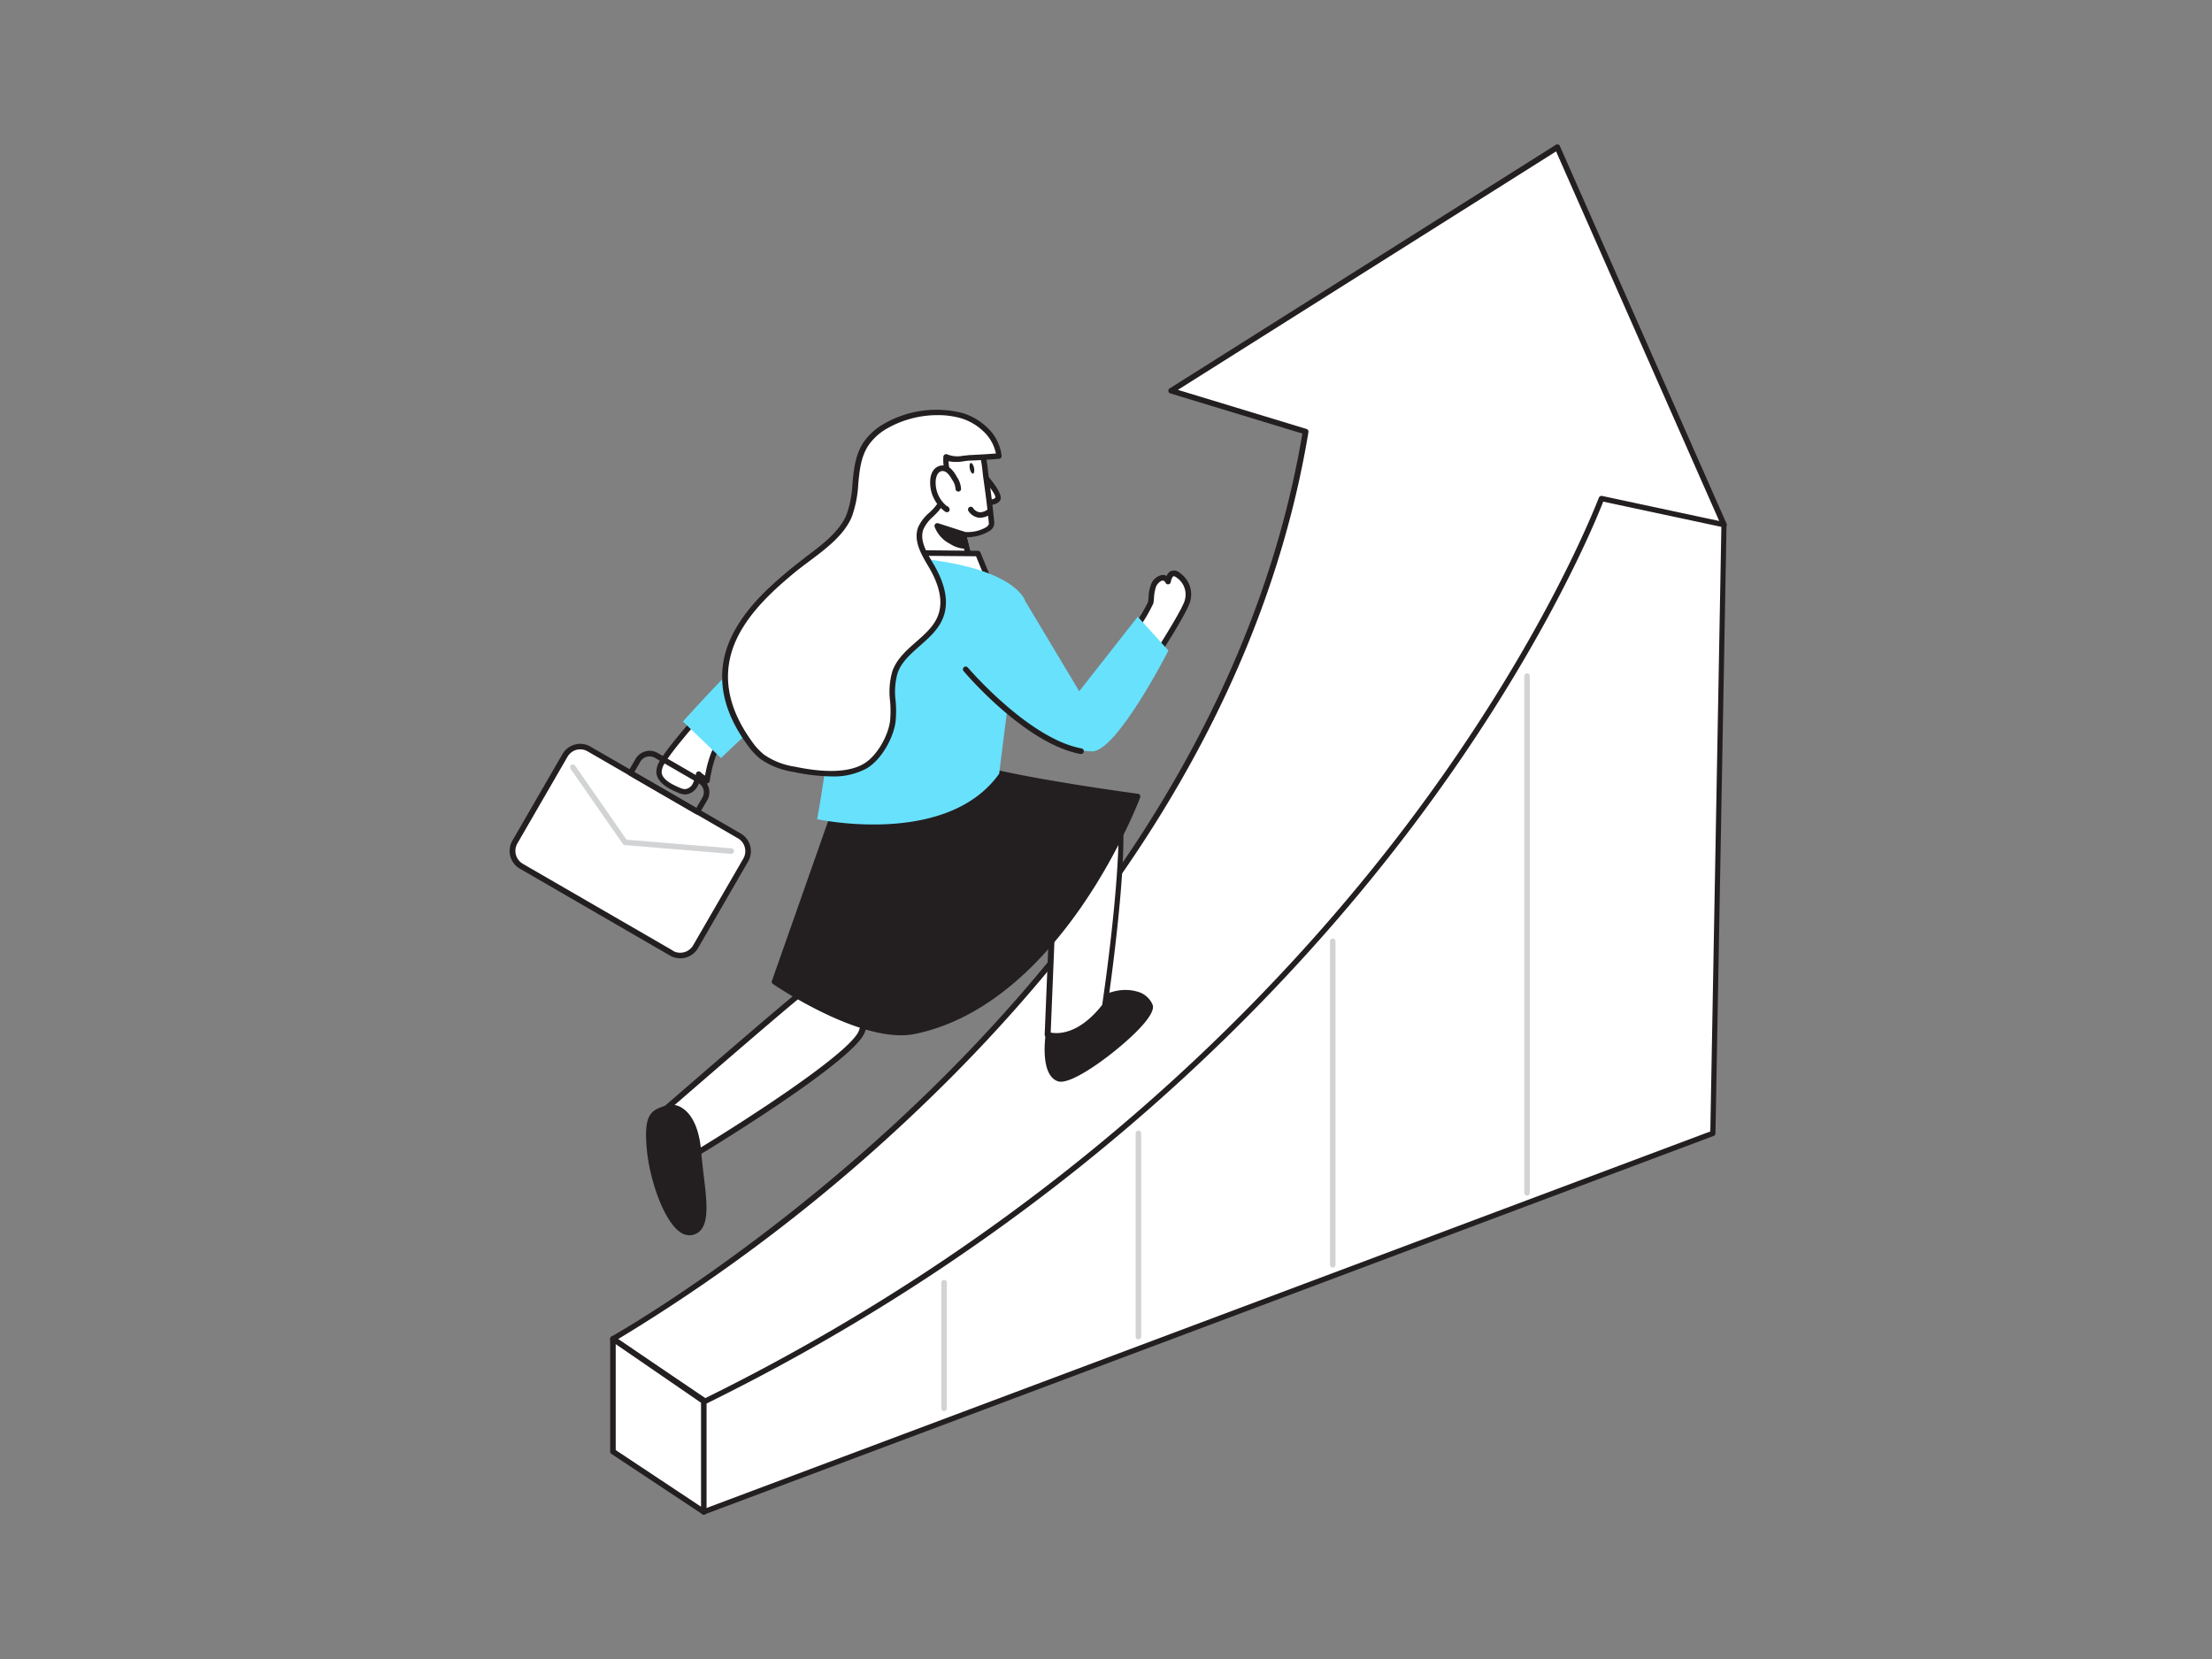 <svg xmlns="http://www.w3.org/2000/svg" viewBox="0 0 400 300"><rect x="0" y="0" width="400" height="300" fill="#808080" stroke="none"/><g id="_163_career_flatline" data-name="#163_career_flatline"><polygon points="127.27 273.39 309.77 204.94 311.74 94.87 273.23 67.44 191.25 194.58 122.36 245.51 127.27 273.39" fill="#fff"/><path d="M127.27,273.9a.51.51,0,0,1-.24-.07.51.51,0,0,1-.25-.35l-4.91-27.88a.5.5,0,0,1,.2-.49l68.81-50.88L272.81,67.17a.52.52,0,0,1,.32-.22.53.53,0,0,1,.39.09L312,94.46a.51.51,0,0,1,.21.42l-2,110.07a.49.49,0,0,1-.32.46l-182.5,68.45A.58.58,0,0,1,127.27,273.9Zm-4.36-28.17,4.75,27L309.28,204.6l2-109.48-37.86-27-81.7,126.69a.49.49,0,0,1-.12.13Z" fill="#231f20"/><path d="M110.84,242.11s108-60.29,125.23-164.06l-24.3-7.39L281.61,26.6l30.13,68.27L289.6,90.13s-37.46,102-162.09,163.26Z" fill="#fff"/><path d="M127.51,253.89a.46.46,0,0,1-.28-.08l-16.67-11.28a.48.48,0,0,1-.22-.44.47.47,0,0,1,.25-.41c.27-.15,27.31-15.38,56.09-43.07,26.47-25.46,59.86-67,68.83-120.21l-23.88-7.26a.49.49,0,0,1-.35-.41.48.48,0,0,1,.23-.49l69.84-44.06a.46.46,0,0,1,.41-.05.49.49,0,0,1,.31.27L312.2,94.66a.51.51,0,0,1-.07.52.48.48,0,0,1-.5.17l-21.72-4.64c-1.32,3.41-11.21,27.79-34.22,58.37-22.79,30.29-63.49,73.06-128,104.76A.44.44,0,0,1,127.51,253.89Zm-15.73-11.74,15.77,10.67c64.12-31.6,104.62-74.15,127.32-104.31C279.49,115.79,289,90.21,289.13,90a.51.51,0,0,1,.57-.32l21.19,4.53-29.5-66.83L213,70.5l23.26,7.07a.5.5,0,0,1,.35.56c-8.91,53.74-42.56,95.58-69.22,121.22A314,314,0,0,1,111.78,242.15Z" fill="#231f20"/><path d="M177.53,85.53s3.33,3.68,2.91,4.61-2.38.66-2.38.66" fill="#fff"/><path d="M178.68,91.34a5.86,5.86,0,0,1-.69,0,.51.51,0,0,1-.42-.57.5.5,0,0,1,.56-.42c.64.08,1.67,0,1.85-.38s-1.25-2.33-2.82-4.06a.5.5,0,1,1,.74-.67c1.33,1.46,3.48,4.08,3,5.15C180.5,91.19,179.42,91.34,178.68,91.34Z" fill="#231f20"/><path d="M176.12,80.22c1.93,1.14,1.89,4.18,2.18,6.12.4,2.72.73,5.45,1,8.18.17,1.74-4.28,2.46-5.15,2.07l1.75,6.69L166,101.14l-.49-5.69s-1.42-5.73-.22-9.5a13.58,13.58,0,0,1,4.23-6.08S174.22,79.11,176.12,80.22Z" fill="#fff"/><path d="M175.91,103.78h-.11l-9.92-2.14a.51.51,0,0,1-.39-.45L165,95.5c0-.16-1.43-5.84-.2-9.7a13.93,13.93,0,0,1,4.41-6.33.47.47,0,0,1,.22-.09c.2,0,4.92-.78,6.94.41,1.83,1.07,2.09,3.49,2.3,5.43q.06.56.12,1c.4,2.71.74,5.47,1,8.2a1.69,1.69,0,0,1-.86,1.6,8,8,0,0,1-4.1,1.13l1.55,6a.49.49,0,0,1-.12.47A.51.51,0,0,1,175.91,103.78Zm-9.46-3,8.77,1.89-1.54-5.9a.51.51,0,0,1,.69-.59,6.62,6.62,0,0,0,4-.87q.48-.35.45-.69c-.27-2.71-.61-5.46-1-8.16-.05-.33-.09-.7-.13-1.08-.18-1.72-.41-3.86-1.81-4.68h0c-1.37-.81-4.78-.51-6.14-.31a13.2,13.2,0,0,0-4,5.76c-1.14,3.59.22,9.18.24,9.23Z" fill="#231f20"/><path d="M178.93,92.51a2.24,2.24,0,0,1-3.37-.39" fill="#fff"/><path d="M177.3,93.62H177a2.7,2.7,0,0,1-1.86-1.19.51.51,0,0,1,.11-.7.5.5,0,0,1,.7.11,1.74,1.74,0,0,0,1.17.79,2.2,2.2,0,0,0,1.46-.5.52.52,0,0,1,.71.06.51.51,0,0,1-.06.71A3.37,3.37,0,0,1,177.3,93.62Z" fill="#231f20"/><ellipse cx="175.76" cy="84.67" rx="0.39" ry="0.98" transform="translate(-13.68 38.04) rotate(-11.89)" fill="#231f20"/><path d="M164.36,103.11l.33-3.13,12.15.12,2.16,5.27A51,51,0,0,1,164.36,103.11Z" fill="#fff"/><path d="M178.74,105.88a52.8,52.8,0,0,1-14.53-2.3.49.49,0,0,1-.35-.53l.33-3.12a.49.49,0,0,1,.5-.45l12.15.12a.5.5,0,0,1,.46.31l2.16,5.27a.49.49,0,0,1,0,.47.48.48,0,0,1-.41.22Zm-13.84-3.13a52.12,52.12,0,0,0,13.35,2.12l-1.75-4.28-11.36-.1Z" fill="#231f20"/><path d="M205.49,113.39a36.19,36.19,0,0,0,2.58-4.36,13.7,13.7,0,0,1,.57-3.22c.48-1,1.85-2,2.58-.65,0,0,.24-2.34,1.85-1.13a4.2,4.2,0,0,1,1.7,4.5c-.33,1.79-6.37,11.06-6.37,11.06" fill="#fff"/><path d="M208.4,120.09a.48.48,0,0,1-.28-.08.5.5,0,0,1-.14-.69c2.41-3.69,6.07-9.64,6.29-10.87a3.69,3.69,0,0,0-1.5-4c-.26-.2-.49-.28-.61-.23s-.41.65-.44,1a.51.51,0,0,1-.41.44.49.49,0,0,1-.53-.26c-.23-.42-.44-.41-.52-.41-.38,0-.91.49-1.17,1a7,7,0,0,0-.41,2.13,7.84,7.84,0,0,1-.12,1,30.7,30.7,0,0,1-2.65,4.52.5.5,0,0,1-.69.14.49.49,0,0,1-.14-.69,33.08,33.08,0,0,0,2.51-4.19,7.34,7.34,0,0,0,.1-.86,7.53,7.53,0,0,1,.49-2.46,2.68,2.68,0,0,1,2.06-1.62,1.58,1.58,0,0,1,.73.19,1.6,1.6,0,0,1,.79-.89,1.57,1.57,0,0,1,1.61.35,4.71,4.71,0,0,1,1.89,5c-.33,1.84-5.82,10.29-6.44,11.25A.52.52,0,0,1,208.4,120.09Z" fill="#231f20"/><path d="M131.23,132.32s-1.33,2.23-2.1,3.91a24.37,24.37,0,0,0-1.25,5c-.39-.56-1.08-.75-1.49-1.25a6.57,6.57,0,0,1-.71,2.08,2.22,2.22,0,0,1-1.78,1.13,2.74,2.74,0,0,1-1.12-.29c-1.3-.55-3.44-1.54-3.59-3.18a3.32,3.32,0,0,1,.52-1.79c1.23-2.28,6.33-8.06,7.17-9" fill="#fff"/><path d="M123.9,143.66a3.38,3.38,0,0,1-1.32-.33c-1.11-.47-3.71-1.57-3.89-3.6a3.73,3.73,0,0,1,.58-2.06c1.37-2.55,7.18-9,7.24-9.1a.5.5,0,0,1,.7,0,.5.5,0,0,1,0,.71c-1.49,1.66-6,6.85-7.1,8.9a2.94,2.94,0,0,0-.46,1.51c.11,1.26,1.81,2.14,3.28,2.76a2.45,2.45,0,0,0,.93.25h0a1.75,1.75,0,0,0,1.36-.89,6.48,6.48,0,0,0,.64-1.92.5.5,0,0,1,.87-.22,2.9,2.9,0,0,0,.59.47l.18.11a21,21,0,0,1,1.13-4.18c.77-1.7,2.08-3.88,2.13-4a.5.5,0,0,1,.86.51s-1.33,2.23-2.08,3.87a23.92,23.92,0,0,0-1.2,4.82.52.52,0,0,1-.9.22,2.47,2.47,0,0,0-.67-.55l-.12-.08a5.24,5.24,0,0,1-.58,1.44,2.73,2.73,0,0,1-2.21,1.37Z" fill="#231f20"/><path d="M189.58,187.14s-1,6.9,1.86,7.92,17.51-10.66,16.5-13.25-6-3.48-10.5,0A66.83,66.83,0,0,1,189.58,187.14Z" fill="#231f20"/><path d="M191.82,195.61a1.59,1.59,0,0,1-.55-.09c-3.15-1.11-2.29-7.7-2.18-8.45a.49.49,0,0,1,.25-.37,68.93,68.93,0,0,0,7.79-5.28c2.66-2.06,5.78-2.86,8.35-2.15a4.12,4.12,0,0,1,2.92,2.36c.14.34.55,1.39-2.63,4.66C202.44,189.73,194.85,195.61,191.82,195.61ZM190,187.45c-.24,2-.38,6.45,1.56,7.14,1.58.55,9-4.4,13.46-9,2.15-2.22,2.53-3.32,2.42-3.61a3.23,3.23,0,0,0-2.26-1.76,8.86,8.86,0,0,0-7.48,2A71.78,71.78,0,0,1,190,187.45Z" fill="#231f20"/><path d="M160.05,155.89s17.48,4.69,30.54,2.3l-1.18,28.92s4.94,1.8,10.33-5.16c0,0,5.21-35.53,1.84-37.24s-34.25.31-34.25.31Z" fill="#fff"/><path d="M191,187.84a5.91,5.91,0,0,1-1.75-.24.53.53,0,0,1-.34-.51l1.16-28.28c-13,2.13-30-2.37-30.13-2.42a.51.51,0,0,1-.35-.32.52.52,0,0,1,.05-.47l7.28-10.87a.54.54,0,0,1,.39-.23c3.18-.2,31.13-2,34.52-.25S201.13,176,200.25,182a.51.51,0,0,1-.1.24C196.48,187,193,187.84,191,187.84Zm-1-1.12c1.17.23,5,.48,9.31-5,2.52-17.25,4-35.61,2.1-36.57-2.64-1.33-25-.22-33.73.35l-6.73,10c3.38.83,18.28,4.19,29.61,2.12a.49.49,0,0,1,.43.12.52.52,0,0,1,.18.41Z" fill="#231f20"/><path d="M150.39,150.85s-4.6,28.29-5.5,28.74-26,22.23-26,22.23l7.41,6.52s28-16.94,29.58-22S170,150.85,170,150.85Z" fill="#fff"/><path d="M126.31,208.85a.5.5,0,0,1-.34-.12l-7.42-6.52a.52.52,0,0,1-.17-.39.5.5,0,0,1,.18-.39c4.08-3.54,24.07-20.87,26-22.22.75-1.42,3.66-18.13,5.34-28.44a.52.52,0,0,1,.51-.44H170a.54.54,0,0,1,.43.23.51.51,0,0,1,.05.48c-.13.31-12.51,30.58-14.05,35.51-1.62,5.13-28.67,21.53-29.82,22.23A.48.48,0,0,1,126.31,208.85Zm-6.63-7,6.68,5.87c8-4.84,27.82-17.56,29-21.46,1.45-4.6,11.86-30.15,13.79-34.87H150.83c-4.59,28.12-5.4,28.53-5.71,28.68C144.29,180.55,129.62,193.2,119.68,201.83Zm25.21-22.24h0Z" fill="#231f20"/><path d="M140.06,177.53s15.92,10.85,25.22,9C192.06,181,205.74,144,205.74,144s-18-2.41-27.56-4.8l-27.79,8.9Z" fill="#231f20"/><path d="M162.91,187.21c-9.42,0-22.53-8.86-23.13-9.27a.48.48,0,0,1-.19-.57L149.92,148a.49.49,0,0,1,.32-.31L178,138.76a.5.5,0,0,1,.27,0c9.43,2.36,27.33,4.76,27.51,4.78a.5.5,0,0,1,.4.67c-.14.37-14.09,37.34-40.83,42.78A13.19,13.19,0,0,1,162.91,187.21Zm-22.26-9.88c2.28,1.49,16.25,10.35,24.53,8.67,24.38-5,38-36.85,39.87-41.57-3.25-.44-18.35-2.57-26.85-4.68l-27.42,8.77Z" fill="#231f20"/><path d="M185.41,108.72s-1.45-5.84-18.87-7.7a25.48,25.48,0,0,0-12.4,1.62c-.45,2.7-4.58,36.28-6.38,45.49,0,0,23.47,5.12,32.93-8.23C180.69,139.9,184.06,111.64,185.41,108.72Z" fill="#68e1fd"/><rect x="95.04" y="141.65" width="37.78" height="24.5" rx="3.2" transform="translate(92.37 -36.36) rotate(30.05)" fill="#fff"/><path d="M123,173.29a3.65,3.65,0,0,1-1.84-.49h0L94,157.08a3.69,3.69,0,0,1-1.72-2.25,3.73,3.73,0,0,1,.37-2.81l9.06-15.66a3.67,3.67,0,0,1,2.25-1.72,3.63,3.63,0,0,1,2.81.37l27.17,15.71a3.71,3.71,0,0,1,1.35,5.06l-9.06,15.66a3.72,3.72,0,0,1-2.25,1.73A4,4,0,0,1,123,173.29Zm-1.34-1.36a2.71,2.71,0,0,0,3.69-1l9.06-15.66a2.67,2.67,0,0,0,.27-2.05,2.63,2.63,0,0,0-1.26-1.64l-27.16-15.71a2.67,2.67,0,0,0-2-.28,2.7,2.7,0,0,0-1.64,1.26l-9.06,15.67a2.7,2.7,0,0,0,1,3.69l27.16,15.71Z" fill="#231f20"/><path d="M126.1,147.29a.57.57,0,0,1-.25-.06l-12.08-7a.51.51,0,0,1-.18-.69l1.34-2.31a2.93,2.93,0,0,1,4-1.07l7.89,4.57a2.88,2.88,0,0,1,1.36,1.77,2.92,2.92,0,0,1-.29,2.22L126.54,147A.5.5,0,0,1,126.1,147.29Zm-11.39-7.67,11.21,6.49,1.09-1.88a1.91,1.91,0,0,0-.7-2.62l-7.9-4.57a1.92,1.92,0,0,0-2.62.7Z" fill="#231f20"/><path d="M165.28,107.35s-17.72,2.05-22.23,4.19-19.56,18.93-19.56,18.93l6.89,6.61s11.67-11.33,14.91-12.8,16.62,1.45,16.62,1.45Z" fill="#68e1fd"/><path d="M185.41,108.72,195.16,125l10.58-13.48,5.55,6.12s-9.33,18.32-13.83,18.23c-9.78-.19-22.83-13.2-22.83-13.2Z" fill="#68e1fd"/><path d="M126.31,208.34c-.54-6.68-3.59-8.66-5.78-7.93s-3.69.94-3.07,7.43,4.13,15.83,7.67,15S126.84,215,126.31,208.34Z" fill="#231f20"/><path d="M124.67,223.38a3,3,0,0,1-1.76-.63c-2.9-2.08-5.42-9.36-5.94-14.86-.61-6.32.73-7.08,3.14-7.87l.26-.08a3.45,3.45,0,0,1,3.06.47c1.87,1.23,3.07,4,3.37,7.89.12,1.41.29,2.85.45,4.24.65,5.37,1.21,10-2,10.77A2.78,2.78,0,0,1,124.67,223.38Zm-3.27-22.62a2.16,2.16,0,0,0-.71.12l-.27.09c-1.88.61-3,1-2.46,6.83.49,5.17,2.89,12.24,5.53,14.14a1.83,1.83,0,0,0,1.52.4c2.35-.56,1.84-4.79,1.26-9.69-.17-1.39-.34-2.84-.46-4.27-.38-4.78-2-6.53-2.92-7.14A2.68,2.68,0,0,0,121.4,200.76Z" fill="#231f20"/><path d="M174,75.18a18.53,18.53,0,0,0-13.91,1.92,10.75,10.75,0,0,0-3.44,3.13c-2.57,3.87-1.34,8.85-3,13s-6.74,7.06-10.07,9.81c-3.82,3.16-7.57,6.57-10,10.88-4.1,7.19-2.56,14.13,2.13,20.5a11.83,11.83,0,0,0,2.22,2.41,13.58,13.58,0,0,0,5.74,2.26c3.81.77,9.32,1.54,12.87-.58,2.54-1.51,4.67-5.32,5-8.17s-.64-6.07.38-8.86c1.5-4.15,6.78-6,8.28-10.14,1.08-3-.12-6.31-1.73-9-1.24-2.11-2.78-4.54-1.87-6.81.53-1.35,1.8-2.23,2.77-3.3a8.8,8.8,0,0,0,2.16-4.86c.18-1.61-.52-3.13-.34-4.68,1.31.72,2.94.22,4.35.16,1.74-.07,3.49-.18,5.23-.32a7.92,7.92,0,0,0-2.48-4.83A10.84,10.84,0,0,0,174,75.18Z" fill="#fff"/><path d="M150.33,140.4a34.67,34.67,0,0,1-6.84-.81,14,14,0,0,1-6-2.36,12.46,12.46,0,0,1-2.32-2.5c-5.28-7.2-6-14.28-2.16-21,2.5-4.39,6.35-7.89,10.15-11,.77-.64,1.63-1.28,2.53-2,2.87-2.15,6.13-4.58,7.39-7.66a19.43,19.43,0,0,0,1.07-5.59c.24-2.57.49-5.21,2-7.5a11.34,11.34,0,0,1,3.6-3.29,19.07,19.07,0,0,1,14.31-2,11.06,11.06,0,0,1,4.43,2.59,8.28,8.28,0,0,1,2.63,5.14.46.46,0,0,1-.11.37.52.52,0,0,1-.34.18c-1.73.14-3.5.25-5.25.32-.35,0-.72.06-1.09.11a7.39,7.39,0,0,1-2.81,0,11,11,0,0,0,.19,1.47,8.52,8.52,0,0,1,.17,2.54,9.24,9.24,0,0,1-2.28,5.13c-.29.32-.6.63-.92.93A6.88,6.88,0,0,0,167,95.67c-.77,1.94.52,4.14,1.66,6.08l.18.3c2.14,3.64,2.73,6.83,1.77,9.47-.79,2.2-2.56,3.76-4.28,5.28s-3.29,2.9-4,4.86a12.41,12.41,0,0,0-.37,5.08,20.33,20.33,0,0,1,0,3.66c-.32,2.81-2.42,6.87-5.23,8.55A12.55,12.55,0,0,1,150.33,140.4Zm19.24-65.33a18.42,18.42,0,0,0-9.24,2.46,10.2,10.2,0,0,0-3.28,3c-1.38,2.08-1.61,4.49-1.85,7a20.51,20.51,0,0,1-1.15,5.88c-1.36,3.33-4.73,5.85-7.71,8.08-.89.67-1.74,1.3-2.5,1.92-3.72,3.08-7.49,6.5-9.91,10.75-3.64,6.39-2.93,13.1,2.1,20a11.29,11.29,0,0,0,2.13,2.3,13.14,13.14,0,0,0,5.53,2.17c2.15.44,8.68,1.76,12.51-.52,2.48-1.47,4.46-5.22,4.76-7.8a20.35,20.35,0,0,0,0-3.49,13.36,13.36,0,0,1,.42-5.48c.79-2.2,2.56-3.76,4.28-5.27s3.3-2.91,4-4.87c.86-2.35.29-5.26-1.69-8.63l-.18-.3c-1.25-2.13-2.68-4.55-1.73-7a7.64,7.64,0,0,1,2-2.57,12,12,0,0,0,.87-.88,8.28,8.28,0,0,0,2-4.58,7.88,7.88,0,0,0-.17-2.25,8.84,8.84,0,0,1-.17-2.42.5.5,0,0,1,.27-.39.49.49,0,0,1,.47,0,4.92,4.92,0,0,0,2.92.21c.4,0,.79-.09,1.17-.1,1.56-.07,3.13-.17,4.67-.28a7.54,7.54,0,0,0-2.25-4,10.11,10.11,0,0,0-4-2.36h0A15,15,0,0,0,169.57,75.07Z" fill="#231f20"/><path d="M173.33,88.35a3.68,3.68,0,0,0-.7-1.91,5.48,5.48,0,0,0-.94-1.29,1.81,1.81,0,0,0-1.47-.51,1.72,1.72,0,0,0-1.11.81,3.19,3.19,0,0,0-.39,1.35,5.89,5.89,0,0,0,2.51,5.33l-.14-.16" fill="#fff"/><path d="M171.2,92.62a.42.42,0,0,1-.24-.07,6.44,6.44,0,0,1-2.74-5.79,3.55,3.55,0,0,1,.47-1.57,2.16,2.16,0,0,1,1.45-1,2.25,2.25,0,0,1,1.88.63,5.59,5.59,0,0,1,1,1.4,4.25,4.25,0,0,1,.77,2.18.48.48,0,0,1-.51.49.5.5,0,0,1-.49-.51,3.22,3.22,0,0,0-.63-1.65,4.82,4.82,0,0,0-.85-1.17,1.31,1.31,0,0,0-1-.38,1.19,1.19,0,0,0-.77.57,2.8,2.8,0,0,0-.33,1.14,5.43,5.43,0,0,0,2,4.62.51.51,0,0,1,.29.17l.1.12a.54.54,0,0,1,0,.68A.53.53,0,0,1,171.2,92.62Z" fill="#231f20"/><path d="M195.49,136.35h-.09c-9.92-1.84-20.7-14.44-21.15-15a.49.49,0,0,1,.06-.7.49.49,0,0,1,.7.06c.11.12,11,12.86,20.57,14.63a.5.5,0,0,1,.4.59A.49.49,0,0,1,195.49,136.35Z" fill="#231f20"/><path d="M174.16,96.59l-4.65-1.49a5.3,5.3,0,0,0,2.54,2.81c1.79,1,2.66.8,2.66.8Z" fill="#231f20"/><path d="M174.45,99.23a5.41,5.41,0,0,1-2.65-.88A5.77,5.77,0,0,1,169,95.23a.49.49,0,0,1,.14-.49.51.51,0,0,1,.5-.12l4.64,1.49a.5.5,0,0,1,.33.35l.56,2.12a.5.5,0,0,1-.35.61A1.64,1.64,0,0,1,174.45,99.23ZM170.53,96a5.9,5.9,0,0,0,1.78,1.53,5.53,5.53,0,0,0,1.75.71L173.75,97Z" fill="#231f20"/><path d="M132.19,154.4h-.05L113,152.82a.49.49,0,0,1-.37-.21L103.16,139a.5.5,0,0,1,.82-.57l9.33,13.42,18.92,1.55a.5.5,0,0,1,0,1Z" fill="#d1d3d4"/><polygon points="110.84 242.12 110.84 262.49 127.27 273.39 127.27 253.39 110.84 242.12" fill="#fff"/><path d="M127.27,273.9a.46.46,0,0,1-.27-.09l-16.44-10.9a.5.5,0,0,1-.22-.42V242.11a.5.5,0,0,1,.78-.41L127.56,253a.52.52,0,0,1,.21.41v20a.51.51,0,0,1-.26.44A.5.5,0,0,1,127.27,273.9Zm-15.93-11.68,15.43,10.24v-18.8l-15.43-10.6Z" fill="#231f20"/><path d="M276.14,216.19a.5.5,0,0,1-.5-.5V122.27a.5.5,0,0,1,.5-.5.5.5,0,0,1,.5.5v93.42A.5.5,0,0,1,276.14,216.19Z" fill="#d1d3d4"/><path d="M241,229.22a.51.51,0,0,1-.5-.5v-58.5a.51.51,0,0,1,.5-.5.5.5,0,0,1,.5.5v58.5A.5.5,0,0,1,241,229.22Z" fill="#d1d3d4"/><path d="M205.86,242.19a.5.5,0,0,1-.5-.5V204.94a.51.51,0,0,1,.5-.5.5.5,0,0,1,.5.5v36.75A.5.5,0,0,1,205.86,242.19Z" fill="#d1d3d4"/><path d="M170.72,255.17a.5.5,0,0,1-.5-.5V231.94a.51.51,0,0,1,.5-.5.5.5,0,0,1,.5.5v22.73A.5.5,0,0,1,170.72,255.17Z" fill="#d1d3d4"/></g></svg>